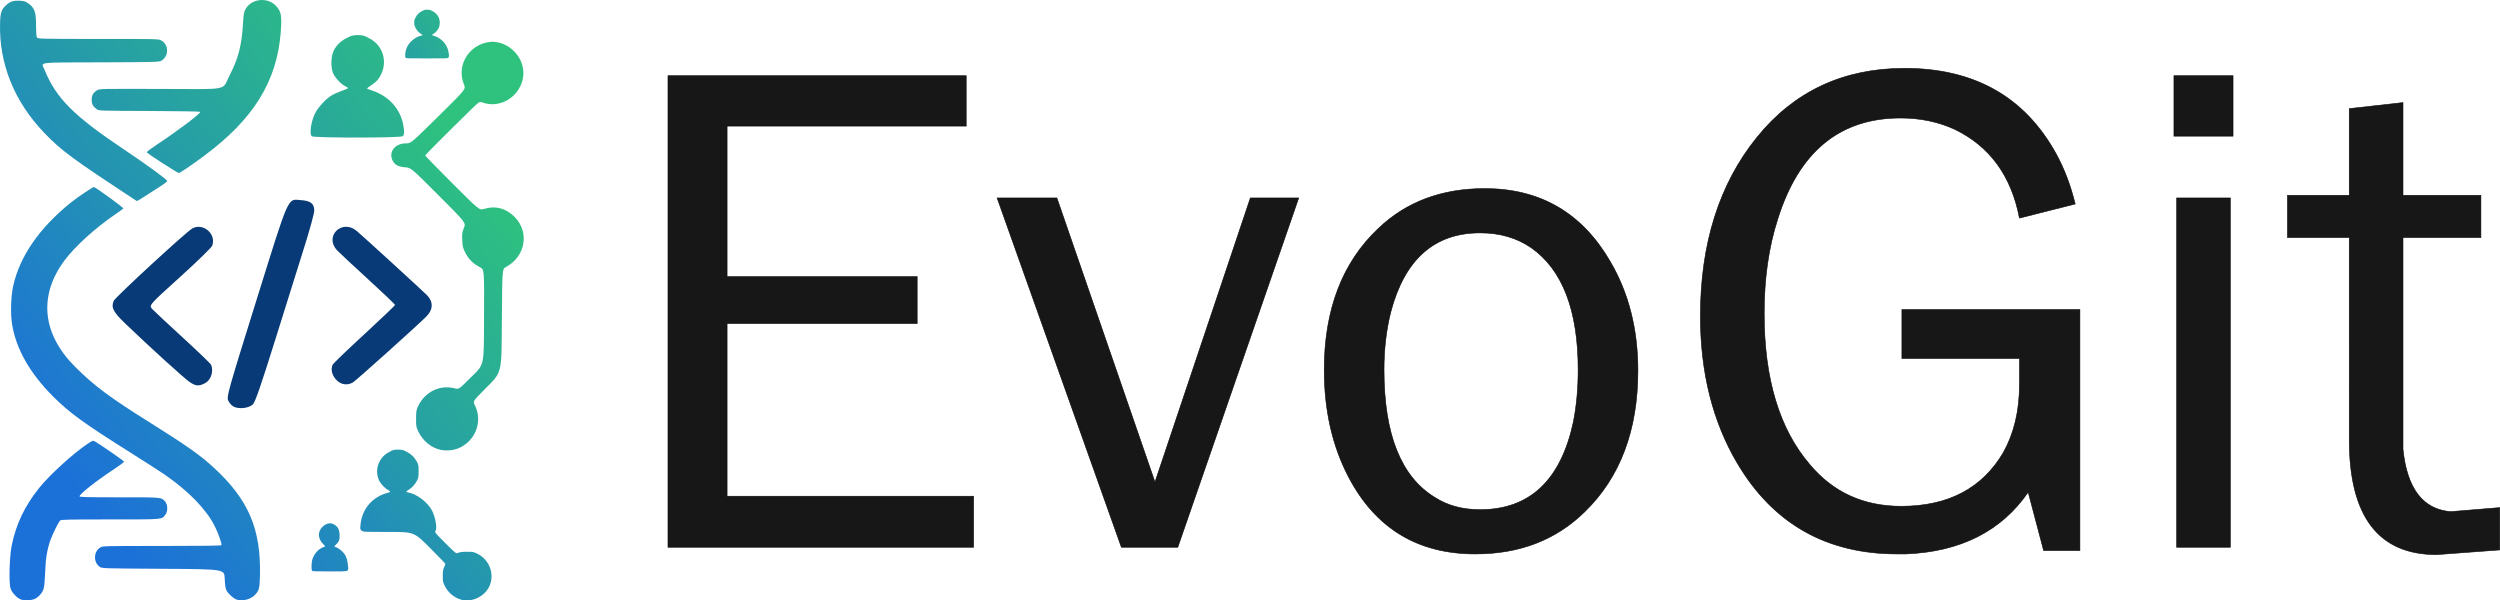 <?xml version="1.0" encoding="UTF-8" standalone="no"?>
<!-- Created with Inkscape (http://www.inkscape.org/) -->

<svg
   width="897.552mm"
   height="215.558mm"
   viewBox="0 0 897.552 215.558"
   version="1.1"
   id="svg1"
   xml:space="preserve"
   inkscape:version="1.4.2 (ebf0e940d0, 2025-05-08)"
   sodipodi:docname="evogit_logo_with_text.svg"
   inkscape:export-filename="evogit_logo_output.svg"
   inkscape:export-xdpi="96"
   inkscape:export-ydpi="96"
   xmlns:inkscape="http://www.inkscape.org/namespaces/inkscape"
   xmlns:sodipodi="http://sodipodi.sourceforge.net/DTD/sodipodi-0.dtd"
   xmlns:xlink="http://www.w3.org/1999/xlink"
   xmlns="http://www.w3.org/2000/svg"
   xmlns:svg="http://www.w3.org/2000/svg"><sodipodi:namedview
     id="namedview1"
     pagecolor="#ffffff"
     bordercolor="#000000"
     borderopacity="0.25"
     inkscape:showpageshadow="2"
     inkscape:pageopacity="0.0"
     inkscape:pagecheckerboard="0"
     inkscape:deskcolor="#d1d1d1"
     inkscape:document-units="mm"
     inkscape:zoom="0.25354609"
     inkscape:cx="1548.042"
     inkscape:cy="924.88115"
     inkscape:window-width="1920"
     inkscape:window-height="1014"
     inkscape:window-x="26"
     inkscape:window-y="23"
     inkscape:window-maximized="0"
     inkscape:current-layer="layer1"
     showgrid="false" /><defs
     id="defs1"><linearGradient
       id="linearGradient140"
       inkscape:collect="always"><stop
         style="stop-color:#2ec27e;stop-opacity:1;"
         offset="0"
         id="stop140" /><stop
         style="stop-color:#1c71d8;stop-opacity:1;"
         offset="1"
         id="stop141" /></linearGradient><linearGradient
       inkscape:collect="always"
       xlink:href="#linearGradient140"
       id="linearGradient141"
       x1="179.967"
       y1="83.731"
       x2="31.692"
       y2="208.149"
       gradientUnits="userSpaceOnUse" /><linearGradient
       inkscape:collect="always"
       xlink:href="#linearGradient140"
       id="linearGradient152"
       gradientUnits="userSpaceOnUse"
       x1="179.967"
       y1="83.731"
       x2="31.692"
       y2="208.149"
       gradientTransform="matrix(0.78,0,0,0.78,52.707,68.328)" /><linearGradient
       inkscape:collect="always"
       xlink:href="#linearGradient140"
       id="linearGradient153"
       gradientUnits="userSpaceOnUse"
       x1="179.967"
       y1="83.731"
       x2="31.692"
       y2="208.149"
       gradientTransform="translate(-5.523,3.358)" /><linearGradient
       inkscape:collect="always"
       xlink:href="#linearGradient140"
       id="linearGradient154"
       gradientUnits="userSpaceOnUse"
       x1="179.967"
       y1="83.731"
       x2="31.692"
       y2="208.149"
       gradientTransform="translate(0.659,-26.559)" /><linearGradient
       inkscape:collect="always"
       xlink:href="#linearGradient140"
       id="linearGradient155"
       gradientUnits="userSpaceOnUse"
       x1="179.967"
       y1="83.731"
       x2="31.692"
       y2="208.149"
       gradientTransform="matrix(0.457,0,0,0.457,88.199,-15.523)" /><linearGradient
       inkscape:collect="always"
       xlink:href="#linearGradient140"
       id="linearGradient160"
       gradientUnits="userSpaceOnUse"
       x1="179.967"
       y1="83.731"
       x2="31.692"
       y2="208.149"
       gradientTransform="matrix(0.647,0,0,0.647,95.192,143.172)" /><linearGradient
       inkscape:collect="always"
       xlink:href="#linearGradient140"
       id="linearGradient3"
       gradientUnits="userSpaceOnUse"
       x1="179.967"
       y1="83.731"
       x2="31.692"
       y2="208.149" /><linearGradient
       inkscape:collect="always"
       xlink:href="#linearGradient140"
       id="linearGradient4"
       gradientUnits="userSpaceOnUse"
       x1="179.967"
       y1="83.731"
       x2="31.692"
       y2="208.149" /><linearGradient
       inkscape:collect="always"
       xlink:href="#linearGradient140"
       id="linearGradient5"
       gradientUnits="userSpaceOnUse"
       x1="179.967"
       y1="83.731"
       x2="31.692"
       y2="208.149" /></defs><g
     inkscape:label="Layer 1"
     inkscape:groupmode="layer"
     id="layer1"
     transform="translate(-9.049,-38.178)"><g
       id="g155"
       transform="matrix(1.826,0,0,1.826,-83.028,-115.746)"
       style="fill:#073a76;fill-opacity:1"><path
         style="fill:#073a76;fill-opacity:1"
         d="m 116.474,158.903 c -0.798,-0.909 -1.03,-1.916 -0.662,-2.876 0.087,-0.228 2.885,-2.922 6.218,-5.986 3.332,-3.064 6.059,-5.67 6.059,-5.791 0,-0.121 -2.351,-2.367 -5.226,-4.991 -2.874,-2.625 -5.629,-5.192 -6.121,-5.706 -2.669,-2.783 0.925,-6.33 3.863,-3.813 1.479,1.267 12.746,11.568 13.758,12.579 1.297,1.295 1.25,2.855 -0.129,4.225 -1.975,1.962 -13.873,12.641 -14.434,12.955 -1.161,0.65 -2.432,0.422 -3.325,-0.595 z"
         id="path148" /><path
         style="fill:#073a76;fill-opacity:1"
         d="m 87.669,159.375 c -1.037,-0.701 -7.794,-6.84 -12.548,-11.399 -2.451,-2.35 -2.888,-3.198 -2.337,-4.53 0.293,-0.708 14.219,-13.535 15.442,-14.224 2.131,-1.201 4.791,1.095 3.921,3.383 -0.141,0.371 -3.007,3.161 -6.369,6.199 -6.112,5.524 -6.112,5.524 -5.383,6.294 0.401,0.423 3.131,2.971 6.067,5.662 2.936,2.691 5.407,5.07 5.49,5.287 0.524,1.365 -0.089,3.064 -1.314,3.646 -1.208,0.573 -1.736,0.516 -2.97,-0.318 z"
         id="path147" /><path
         style="fill:#073a76;fill-opacity:1"
         d="m 96.308,164.219 c -0.38,-0.215 -0.842,-0.755 -1.026,-1.2 -0.312,-0.754 0.063,-2.083 5.511,-19.524 6.637,-21.247 6.104,-20.047 8.812,-19.851 1.904,0.138 2.608,0.694 2.608,2.058 0,0.535 -0.88,3.761 -1.957,7.169 -1.076,3.408 -3.648,11.614 -5.715,18.235 -2.746,8.796 -3.923,12.209 -4.37,12.67 -0.766,0.792 -2.828,1.027 -3.863,0.442 z"
         id="path145" /></g><g
       id="g161"><path
         style="fill:url(#linearGradient3)"
         d="m 67.366,96.74 c -3.056,-1.956 -5.582,-3.71 -5.613,-3.898 -0.031,-0.188 1.711,-1.505 3.872,-2.927 7.188,-4.732 15.367,-10.902 15.367,-11.592 0,-0.129 -8.079,-0.263 -18.237,-0.302 -17.95,-0.07 -18.248,-0.08 -18.968,-0.617 -1.351,-1.009 -1.822,-1.893 -1.822,-3.423 0,-1.619 0.565,-2.589 1.994,-3.426 0.856,-0.501 1.488,-0.514 22.66,-0.449 25.332,0.077 22.014,0.701 24.763,-4.659 3.271,-6.378 4.456,-10.953 4.923,-19.005 0.171,-2.945 0.326,-3.902 0.776,-4.781 2.035,-3.974 7.932,-4.705 11.066,-1.372 1.853,1.971 2.138,3.537 1.704,9.345 -1.323,17.685 -9.759,31.319 -27.537,44.504 -4.596,3.409 -8.658,6.169 -9.07,6.163 -0.178,-0.003 -2.823,-1.605 -5.879,-3.561 z"
         id="path152" /><path
         style="fill:url(#linearGradient4)"
         d="M 57.576,109.985 C 34.926,95.104 31.07,92.258 24.991,85.935 14.158,74.665 8.636,60.952 9.074,46.405 c 0.116,-3.853 0.461,-4.832 2.279,-6.475 1.367,-1.235 2.601,-1.615 4.829,-1.49 1.495,0.084 2.017,0.244 2.948,0.898 2.345,1.648 2.856,3.072 2.858,7.969 8.1e-4,1.919 0.118,3.794 0.26,4.167 0.258,0.679 0.258,0.679 21.991,0.679 21.645,0 21.736,0.002 22.73,0.56 2.797,1.572 2.748,5.764 -0.086,7.315 -0.773,0.423 -2.483,0.465 -21.675,0.533 -23.788,0.084 -21.352,-0.244 -20.15,2.715 4.139,10.186 10.476,16.524 28.682,28.688 7.854,5.247 15.32,10.69 15.336,11.179 0.006,0.177 -0.615,0.727 -1.379,1.221 -0.764,0.494 -3.159,2.045 -5.323,3.448 -2.164,1.402 -4.009,2.544 -4.101,2.536 -0.092,-0.008 -0.405,-0.17 -0.696,-0.362 z"
         id="path151" /><path
         style="fill:url(#linearGradient154)"
         d="m 120.961,87.09 c -0.886,-0.886 -0.24,-5.275 1.209,-8.219 1.059,-2.151 3.868,-5.2 5.941,-6.447 0.846,-0.509 2.495,-1.247 3.663,-1.64 1.168,-0.393 2.159,-0.82 2.202,-0.949 0.043,-0.129 -0.401,-0.451 -0.987,-0.715 -1.367,-0.616 -3.577,-2.953 -4.321,-4.568 -0.902,-1.959 -0.84,-5.999 0.124,-8.056 0.9,-1.92 2.596,-3.616 4.6,-4.6 1.403,-0.689 1.91,-1.131 4.152,-1.131 2.213,0 2.627,0.447 3.946,1.094 5.623,2.761 7.152,9.755 3.251,14.869 -0.389,0.51 -1.438,1.416 -2.332,2.012 -0.893,0.596 -1.624,1.138 -1.624,1.204 0,0.066 0.958,0.442 2.129,0.836 5.62,1.89 9.678,6.32 10.835,11.828 0.537,2.557 0.511,3.917 -0.086,4.457 -0.72,0.652 -32.051,0.673 -32.702,0.022 z"
         id="path150"
         sodipodi:nodetypes="sssscssssssssssssss" /><path
         style="fill:url(#linearGradient160);stroke-width:0.647"
         d="m 121.095,243.132 c -0.25,-0.25 -0.273,-2.304 -0.038,-3.54 0.394,-2.078 2.093,-4.224 3.872,-4.891 0.462,-0.173 0.863,-0.334 0.892,-0.357 0.029,-0.024 -0.331,-0.427 -0.8,-0.896 -1.863,-1.863 -2.034,-4.433 -0.117,-6.2 1.605,-1.479 3.202,-1.514 4.581,-0.457 1.001,0.768 1.404,1.64 1.477,3.2 0.087,1.863 -0.173,2.656 -1.189,3.617 -0.844,0.798 -0.844,0.798 0.017,1.084 1.004,0.334 2.548,1.662 3.161,2.72 0.552,0.953 0.91,2.31 1.046,3.969 0.173,2.108 0.679,1.957 -6.58,1.957 -4.529,0 -6.17,-0.053 -6.322,-0.205 z"
         id="path149"
         sodipodi:nodetypes="ccscssssssssscc" /><path
         style="fill:url(#linearGradient155);stroke-width:0.457"
         d="m 154.709,58.955 c -0.416,-0.416 -0.166,-2.499 0.463,-3.863 0.871,-1.888 3.18,-3.765 5.065,-4.117 0.64,-0.12 0.659,-0.251 0.077,-0.548 -0.732,-0.373 -1.647,-1.343 -2.022,-2.143 -0.288,-0.615 -0.533,-0.873 -0.533,-1.999 0,-1.147 0.24,-1.303 0.547,-1.928 0.468,-0.953 1.259,-1.727 2.235,-2.189 0.727,-0.344 0.833,-0.515 1.807,-0.516 0.989,-4.55e-4 1.265,0.167 1.994,0.526 1.003,0.494 1.908,1.449 2.292,2.417 0.428,1.079 0.402,2.623 -0.061,3.625 -0.369,0.799 -1.386,1.887 -2.118,2.265 -0.221,0.114 -0.373,0.235 -0.339,0.27 0.034,0.034 0.496,0.212 1.025,0.396 2.585,0.895 4.464,3.051 4.928,5.654 0.239,1.34 0.224,1.809 -0.064,2.098 -0.237,0.237 -0.403,0.242 -7.675,0.242 -6.596,0 -7.454,-0.021 -7.623,-0.19 z"
         id="path146"
         sodipodi:nodetypes="ssscsssscsscssssssss" /><path
         style="fill:url(#linearGradient153)"
         d="m 167.279,199.682 c -3.275,-0.64 -6.457,-3.227 -8.016,-6.52 -0.797,-1.683 -0.846,-1.959 -0.834,-4.699 0.011,-2.429 0.111,-3.125 0.604,-4.21 2.423,-5.328 7.876,-8.062 13.281,-6.659 1.447,0.375 1.447,0.375 5.068,-3.212 5.826,-5.772 5.361,-3.798 5.451,-23.15 0.076,-16.329 0.076,-16.329 -1.466,-17.108 -2.4,-1.211 -4.137,-2.939 -5.279,-5.249 -0.894,-1.809 -0.998,-2.245 -1.091,-4.559 -0.093,-2.305 -0.031,-2.737 0.619,-4.362 0.722,-1.804 0.722,-1.804 -9.146,-11.674 -9.868,-9.87 -9.868,-9.87 -11.872,-10.027 -2.43,-0.19 -3.653,-0.784 -4.447,-2.162 -1.825,-3.166 0.563,-6.449 4.69,-6.449 1.738,0 1.738,0 11.606,-9.723 9.868,-9.723 9.868,-9.723 9.197,-11.346 -2.739,-6.62 1.347,-13.899 8.556,-15.239 5.136,-0.955 10.762,2.748 12.321,8.109 2.446,8.414 -5.945,16.443 -14.161,13.55 -1.191,-0.419 -1.191,-0.419 -4.366,2.682 -8.896,8.689 -16.272,16.094 -16.272,16.335 0,0.149 4.376,4.641 9.724,9.983 9.724,9.711 9.724,9.711 11.401,9.189 4.092,-1.274 8.075,-0.181 11.136,3.055 5.231,5.531 3.655,14.062 -3.289,17.804 -1.323,0.713 -1.323,0.713 -1.455,17.91 -0.164,21.356 0.317,19.42 -6.564,26.383 -3.849,3.895 -3.849,3.895 -3.142,5.338 4.101,8.374 -3.111,17.795 -12.255,16.009 z"
         id="path143" /><path
         style="fill:url(#linearGradient152);stroke-width:0.78"
         d="m 174.2,253.337 c -2.478,-0.857 -4.414,-2.589 -5.532,-4.949 -0.604,-1.275 -0.657,-1.556 -0.653,-3.452 0.003,-1.691 0.087,-2.246 0.464,-3.071 0.253,-0.554 0.46,-1.113 0.46,-1.243 0,-0.13 -2.535,-2.766 -5.633,-5.856 -5.633,-5.62 -5.633,-5.62 -14.731,-5.62 -9.028,0 -9.102,-0.003 -9.668,-0.449 -0.559,-0.44 -0.568,-0.48 -0.438,-2.035 0.473,-5.671 4.255,-10.139 9.777,-11.551 1.079,-0.276 1.102,-0.497 0.103,-1.013 -0.99,-0.512 -2.574,-2.156 -3.103,-3.22 -1.869,-3.762 -0.331,-8.444 3.394,-10.33 1.108,-0.561 1.281,-0.968 3.274,-0.967 1.854,0.002 2.406,0.43 3.239,0.843 1.461,0.724 2.69,1.914 3.479,3.37 0.684,1.261 0.707,1.381 0.707,3.575 0,2.085 -0.047,2.36 -0.575,3.362 -0.737,1.398 -1.836,2.611 -2.968,3.275 -1.095,0.642 -1.116,0.811 -0.12,0.996 3.084,0.574 6.883,3.466 8.468,6.448 1.279,2.405 1.951,6.64 1.189,7.483 -0.273,0.301 0.085,0.722 3.57,4.203 3.873,3.869 3.873,3.869 4.689,3.508 0.611,-0.27 1.388,-0.363 3.087,-0.368 2.136,-0.007 2.354,0.032 3.669,0.655 4.396,2.082 6.395,7.381 4.416,11.705 -1.773,3.872 -6.667,6.051 -10.564,4.703 z"
         id="path142"
         sodipodi:nodetypes="sscsssscssssscssscsssssscsss" /><path
         style="fill:url(#linearGradient5)"
         d="m 94.014,253.448 c -1.183,-0.401 -3.058,-2.099 -3.659,-3.314 -0.371,-0.751 -0.527,-1.819 -0.629,-4.306 -0.135,-3.307 -0.135,-3.307 -22.096,-3.44 -21.96,-0.132 -21.96,-0.132 -22.788,-0.722 -2.343,-1.671 -2.218,-5.46 0.23,-6.952 0.841,-0.513 1.375,-0.526 22.08,-0.527 14.194,-6.6e-4 21.273,-0.091 21.385,-0.272 0.262,-0.423 -1.136,-4.379 -2.468,-6.982 -3.088,-6.038 -9.401,-12.499 -18.041,-18.463 -1.382,-0.954 -6.443,-4.206 -11.245,-7.227 -17.654,-11.103 -22.794,-14.82 -28.707,-20.757 -8.339,-8.372 -13.235,-16.997 -14.696,-25.886 -0.592,-3.602 -0.425,-9.936 0.357,-13.547 2.333,-10.768 9.387,-21.002 20.821,-30.211 2.321,-1.87 7.748,-5.508 8.214,-5.508 0.527,0 10.723,7.427 10.56,7.692 -0.078,0.126 -1.558,1.197 -3.289,2.38 -6.891,4.708 -14.168,11.345 -17.822,16.255 -9.438,12.682 -8.044,26.446 3.879,38.29 6.946,6.899 12.36,10.923 27.165,20.185 12.618,7.894 17.762,11.529 22.519,15.911 12.477,11.495 16.99,22.026 16.593,38.723 -0.112,4.704 -0.279,5.362 -1.77,6.97 -1.5,1.617 -4.54,2.405 -6.594,1.71 z"
         id="path141" /><path
         style="fill:url(#linearGradient141)"
         d="m 16.434,253.361 c -1.471,-0.661 -3.112,-2.445 -3.599,-3.912 -0.648,-1.951 -0.399,-11.355 0.407,-15.363 1.544,-7.681 4.634,-14.182 9.822,-20.67 3.79,-4.739 12.265,-12.466 17.47,-15.927 1.741,-1.158 1.877,-1.203 2.544,-0.85 1.577,0.834 10.53,7.046 10.53,7.305 0,0.154 -1.845,1.501 -4.101,2.994 -6.104,4.039 -11.906,8.637 -11.906,9.435 0,0.286 2.619,0.35 14.301,0.35 15.452,0 14.998,-0.04 16.374,1.434 1.024,1.096 1.109,3.548 0.167,4.784 -1.378,1.806 -0.383,1.72 -19.83,1.72 -14.947,0 -17.646,0.057 -17.97,0.381 -0.591,0.591 -2.698,4.832 -3.459,6.963 -1.205,3.374 -1.758,6.714 -1.917,11.574 -0.083,2.542 -0.307,5.081 -0.515,5.84 -0.4,1.459 -1.671,2.984 -3.103,3.725 -1.2,0.621 -4.054,0.74 -5.215,0.218 z"
         id="path139" /></g><path
       d="M 358.592,234.649 H 248.866 V 65.358 H 355.94 V 83.444 h -85.852 v 54.019 h 68.247 v 16.881 h -68.247 v 61.977 h 88.504 z M 475.312,109.248 431.904,234.649 H 411.647 L 367.033,109.248 h 21.463 l 35.209,102.009 34.244,-102.009 z m 121.784,61.977 q 0,32.074 -19.051,50.643 -15.434,15.193 -39.308,15.193 -31.109,0 -45.579,-27.733 -8.682,-16.64 -8.682,-38.344 0,-32.556 19.534,-50.884 14.952,-14.228 38.103,-14.228 29.903,0 45.096,26.286 9.887,16.881 9.887,39.067 z m -21.463,-0.241 q 0,-32.074 -16.881,-43.89 -7.717,-5.305 -18.328,-5.305 -24.598,0 -32.074,28.456 -2.412,9.646 -2.412,20.739 0,34.727 18.328,45.82 6.752,4.341 16.157,4.341 26.768,0 33.521,-31.591 1.688,-8.682 1.688,-18.569 z m 180.144,64.871 h -13.022 l -5.547,-20.981 q -14.469,20.981 -43.89,22.186 -1.688,0 -3.135,0 -38.103,0 -57.395,-32.556 -13.264,-22.428 -13.264,-52.813 0,-39.067 20.257,-64.148 20.016,-24.839 53.054,-24.839 37.62,0 54.501,30.868 4.341,7.958 6.752,17.846 l -20.016,5.064 q -4.341,-22.669 -23.151,-31.833 -8.923,-4.1 -19.534,-4.1 -32.797,0 -44.132,36.415 -4.823,14.952 -4.823,33.762 0,35.209 16.399,54.26 12.54,14.952 32.797,14.952 25.321,0 36.656,-19.293 5.788,-10.37 5.788,-24.357 v -9.405 h -42.202 v -17.604 h 63.906 z M 810.76,87.062 H 789.538 V 65.358 h 21.222 z m -0.965,147.588 h -19.293 V 109.248 h 19.293 z m 96.704,0.965 -22.669,1.688 q -31.35,0 -31.35,-41.238 V 123.476 H 830.294 V 108.284 H 852.48 V 77.174 l 19.293,-2.17 v 33.28 h 27.974 V 123.476 H 871.773 v 75.964 q 2.17,21.222 17.122,22.428 0,0 17.604,-1.447 z"
       id="text1"
       style="font-weight:500;font-size:246.944px;font-family:'WenQuanYi Zen Hei';-inkscape-font-specification:'WenQuanYi Zen Hei, Medium';opacity:0.91;stroke:#000000;stroke-width:0.204;paint-order:markers fill stroke"
       aria-label="EvoGit" /></g></svg>
